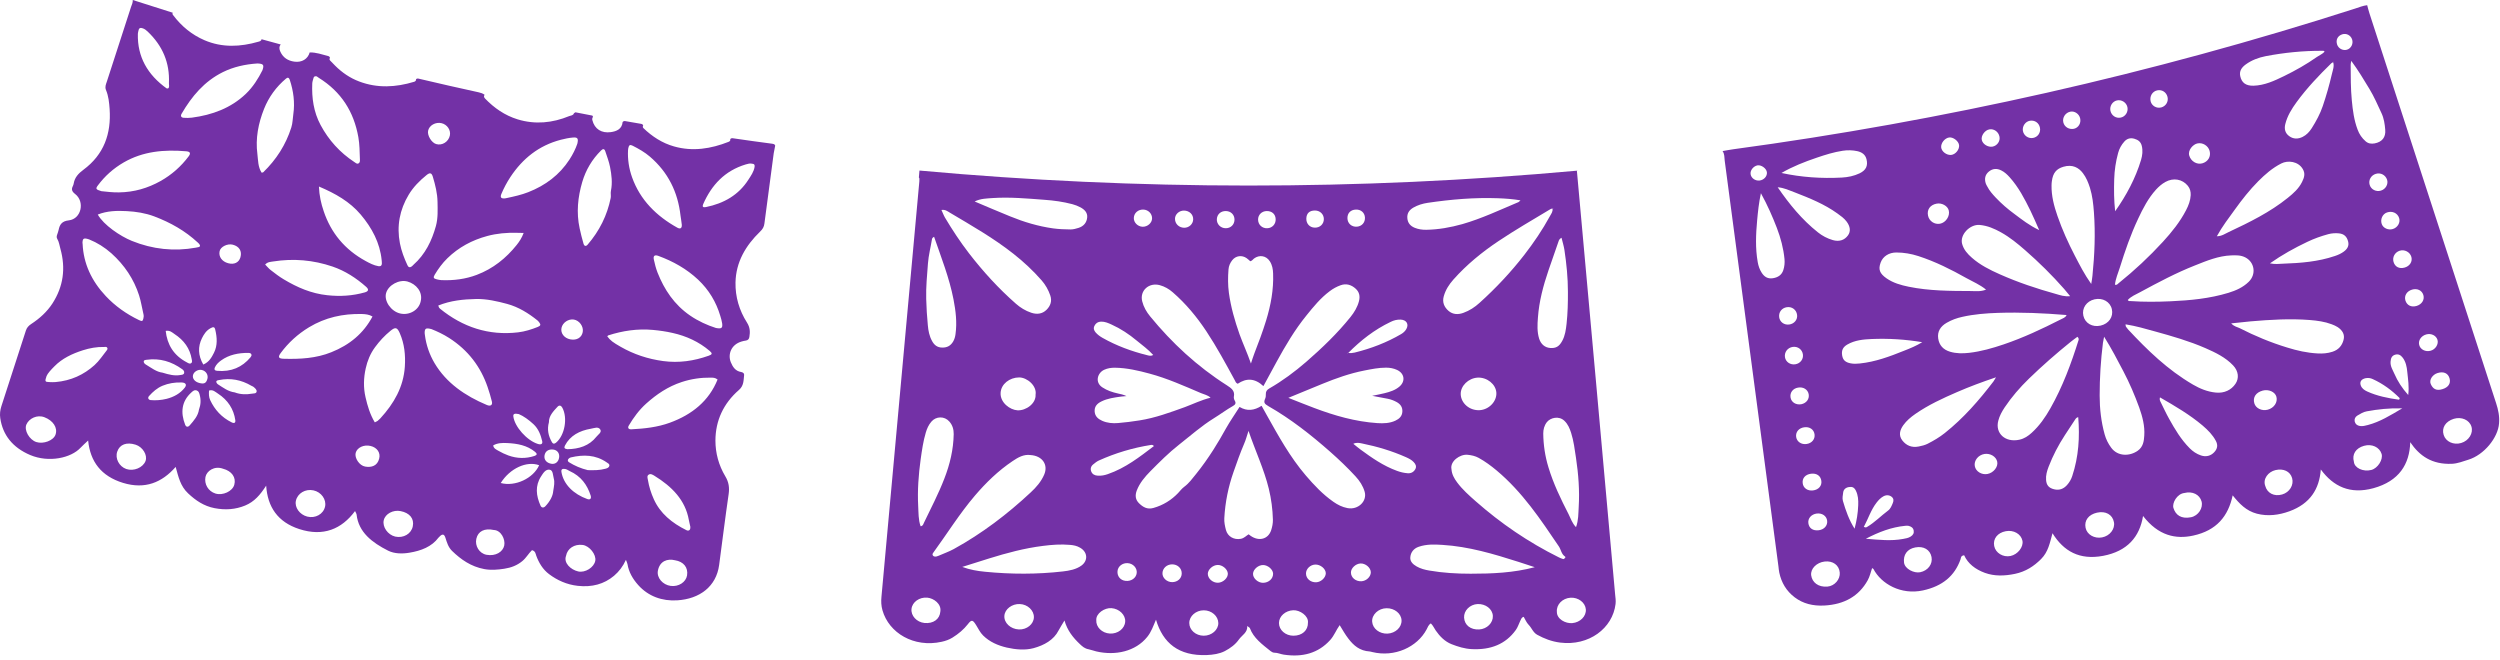 <svg width="371" height="98" viewBox="0 0 371 98" fill="none" xmlns="http://www.w3.org/2000/svg">
<path d="M255.629 22.42C256.159 22.33 256.689 22.22 257.219 22.15C288.379 17.94 319.269 10.98 349.509 1.27C350.099 1.08 350.669 0.84 351.289 0.77C351.399 1.18 351.499 1.59 351.629 1.99C357.889 21.27 364.149 40.55 370.419 59.82C370.739 60.8 370.949 61.77 370.859 62.84C370.699 64.95 368.649 67.51 366.279 68.23C365.489 68.47 364.729 68.79 363.849 68.83C360.899 68.95 359.049 67.65 357.679 65.62C357.589 68.88 356.029 71.4 352.209 72.45C348.759 73.39 346.279 72.21 344.409 69.67C344.189 72.57 342.839 74.74 339.759 75.87C338.169 76.45 336.529 76.65 334.919 76.23C333.329 75.81 332.319 74.75 331.329 73.51C330.669 76.61 328.949 78.72 325.479 79.48C322.889 80.05 320.299 79.51 318.029 76.57C317.519 79.69 315.689 81.81 312.089 82.49C308.599 83.14 306.249 81.81 304.589 79.13C304.199 80.56 303.959 81.91 302.889 82.97C301.829 84.03 300.609 84.83 299.019 85.16C297.479 85.48 295.979 85.53 294.549 85.01C293.139 84.49 292.039 83.65 291.479 82.4C290.959 82.47 291.019 82.79 290.949 82.99C290.079 85.47 288.259 86.99 285.359 87.62C282.119 88.32 279.179 86.66 278.019 84.44C277.989 84.39 277.909 84.37 277.819 84.31C277.609 84.92 277.479 85.55 277.169 86.11C275.859 88.47 273.699 89.7 270.729 89.86C269.039 89.95 267.569 89.58 266.339 88.65C265.079 87.7 264.359 86.44 264.049 84.99C263.979 84.68 263.959 84.36 263.919 84.04C261.269 63.98 258.609 43.92 255.949 23.86C255.889 23.37 255.939 22.85 255.629 22.42ZM308.419 61.91C308.199 61.93 308.079 62.07 307.969 62.23C307.459 63.01 306.949 63.78 306.439 64.56C305.459 66.06 304.649 67.62 304.019 69.25C303.769 69.89 303.579 70.56 303.639 71.24C303.699 72.02 304.059 72.42 304.829 72.61C305.609 72.8 306.229 72.55 306.739 71.99C307.099 71.59 307.359 71.14 307.519 70.65C308.479 67.76 308.649 64.84 308.409 61.9C308.429 61.88 308.449 61.86 308.469 61.84C308.479 61.83 308.489 61.81 308.499 61.79C308.469 61.83 308.449 61.87 308.419 61.91ZM346.249 9.23C346.149 9.28 346.039 9.32 345.969 9.39C344.119 11.19 342.339 13.07 340.819 15.15C340.089 16.15 339.439 17.2 339.139 18.41C338.959 19.12 339.099 19.76 339.729 20.21C340.349 20.66 341.039 20.65 341.719 20.31C342.299 20.02 342.719 19.56 343.059 19.03C343.719 17.98 344.309 16.9 344.699 15.74C345.229 14.18 345.679 12.6 346.049 11C346.179 10.42 346.439 9.84 346.239 9.22C346.269 9.2 346.299 9.19 346.309 9.17C346.319 9.16 346.319 9.13 346.319 9.11C346.299 9.15 346.279 9.19 346.249 9.23ZM315.759 44.52C315.879 44.73 316.039 44.67 316.189 44.68C318.149 44.82 320.129 44.8 322.109 44.71C325.009 44.58 327.899 44.31 330.719 43.45C331.829 43.11 332.869 42.64 333.699 41.83C334.859 40.72 334.599 38.92 333.209 38.2C332.549 37.86 331.839 37.87 331.119 37.9C329.219 37.97 327.489 38.69 325.759 39.38C322.939 40.49 320.269 41.91 317.609 43.35C316.959 43.7 316.249 43.98 315.759 44.52ZM306.679 46.75C303.279 46.47 299.899 46.32 296.499 46.43C294.719 46.49 292.949 46.63 291.209 47.02C290.389 47.2 289.609 47.48 288.889 47.9C287.969 48.43 287.479 49.2 287.629 50.23C287.779 51.23 288.359 51.89 289.399 52.2C290.319 52.47 291.269 52.47 292.219 52.36C293.979 52.16 295.679 51.67 297.339 51.11C300.259 50.12 303.049 48.81 305.779 47.42C306.089 47.24 306.519 47.16 306.679 46.75ZM313.859 42.26C314.149 42.33 314.259 42.15 314.389 42.04C316.759 40.14 318.959 38.08 320.979 35.88C322.299 34.44 323.519 32.92 324.409 31.2C324.779 30.49 325.059 29.76 325.099 28.96C325.119 28.45 325.009 27.99 324.679 27.58C323.859 26.57 322.519 26.34 321.329 27.01C320.799 27.31 320.369 27.69 319.969 28.12C318.799 29.41 318.019 30.92 317.299 32.46C316.189 34.81 315.349 37.25 314.579 39.72C314.309 40.57 313.939 41.39 313.859 42.26ZM310.339 42.14C310.419 41.63 310.489 41.28 310.519 40.93C310.839 37.79 310.969 34.65 310.739 31.52C310.649 30.29 310.519 29.06 310.149 27.87C309.899 27.09 309.599 26.34 309.099 25.69C308.499 24.9 307.579 24.34 306.199 24.75C305.169 25.06 304.659 25.66 304.499 26.87C304.469 27.08 304.449 27.29 304.449 27.5C304.419 29.08 304.819 30.58 305.329 32.05C306.029 34.08 306.919 36.04 307.909 37.95C308.629 39.33 309.329 40.72 310.339 42.14ZM307.209 43.95C306.829 43.49 306.589 43.19 306.329 42.89C304.529 40.84 302.579 38.92 300.519 37.12C299.409 36.15 298.259 35.21 296.949 34.48C295.959 33.93 294.939 33.48 293.759 33.38C292.339 33.27 290.809 34.83 291.179 36.19C291.419 37.06 291.979 37.68 292.629 38.25C293.829 39.31 295.269 40.04 296.759 40.7C299.449 41.9 302.269 42.84 305.149 43.64C305.729 43.8 306.329 44.04 307.209 43.95ZM315.429 48.13C315.459 48.35 315.449 48.43 315.489 48.48C315.589 48.63 315.699 48.77 315.819 48.9C318.669 51.96 321.679 54.88 325.429 57.07C326.459 57.67 327.579 58.14 328.839 58.26C330.069 58.38 331.119 57.89 331.749 56.95C332.299 56.14 332.209 55.08 331.389 54.22C330.259 53.03 328.789 52.32 327.279 51.66C324.869 50.61 322.329 49.88 319.789 49.18C318.389 48.79 316.989 48.38 315.429 48.13ZM308.289 49.98C307.939 50.24 307.599 50.48 307.279 50.74C305.139 52.47 303.069 54.28 301.099 56.19C299.749 57.5 298.529 58.91 297.489 60.46C297.079 61.08 296.729 61.72 296.549 62.42C296.039 64.31 297.599 65.72 299.689 65.25C300.419 65.09 300.979 64.7 301.489 64.24C302.659 63.18 303.529 61.92 304.269 60.61C306.109 57.37 307.369 53.94 308.459 50.47C308.489 50.33 308.509 50.19 308.289 49.98ZM312.249 49.97C312.159 50.44 312.109 50.65 312.079 50.86C311.749 53.47 311.589 56.08 311.589 58.7C311.589 60.65 311.809 62.58 312.329 64.46C312.529 65.18 312.859 65.85 313.309 66.45C314.269 67.75 316.029 67.74 317.239 66.89C318.059 66.31 318.159 65.45 318.209 64.65C318.309 63.21 317.939 61.83 317.469 60.5C316.799 58.65 316.019 56.83 315.099 55.08C314.229 53.43 313.379 51.77 312.249 49.97ZM331.109 47.99C331.559 48.48 332.009 48.52 332.369 48.7C334.619 49.85 336.969 50.83 339.439 51.58C340.889 52.03 342.369 52.37 343.939 52.45C344.679 52.49 345.409 52.44 346.139 52.2C347.069 51.9 347.559 51.27 347.779 50.46C348.009 49.63 347.599 49.01 346.919 48.55C346.649 48.37 346.329 48.24 346.019 48.12C344.989 47.73 343.889 47.58 342.769 47.49C339.849 47.26 336.929 47.44 333.999 47.69C333.099 47.77 332.189 47.88 331.109 47.99ZM328.979 35.06C329.709 35.06 330.209 34.68 330.749 34.43C333.819 32.99 336.869 31.49 339.499 29.37C340.349 28.69 341.159 27.96 341.629 26.99C341.929 26.38 342.149 25.78 341.729 25.08C341.059 23.94 339.529 23.75 338.539 24.26C337.219 24.93 336.139 25.88 335.119 26.9C333.839 28.19 332.729 29.6 331.679 31.06C330.759 32.33 329.789 33.59 328.979 35.06ZM296.209 55.99C294.129 56.69 292.259 57.39 290.439 58.18C288.289 59.11 286.169 60.09 284.249 61.42C283.559 61.9 282.919 62.44 282.449 63.1C281.929 63.83 281.719 64.62 282.319 65.38C282.899 66.11 283.689 66.47 284.739 66.26C285.199 66.17 285.649 66.06 286.069 65.85C286.969 65.39 287.819 64.89 288.599 64.27C291.419 62.03 293.709 59.38 295.829 56.61C295.929 56.46 296.019 56.29 296.209 55.99ZM294.729 42.98C293.829 42.24 292.799 41.82 291.849 41.29C289.559 40 287.209 38.82 284.679 38C283.619 37.66 282.539 37.47 281.419 37.47C280.319 37.47 279.429 38.04 279.089 38.96C278.709 39.99 278.939 40.59 279.969 41.31C280.949 41.99 282.079 42.31 283.249 42.55C286.279 43.17 289.389 43.18 292.499 43.19C293.189 43.2 293.929 43.3 294.729 42.98ZM344.969 7.67C344.849 7.48 344.689 7.54 344.559 7.54C341.759 7.53 338.989 7.81 336.249 8.33C335.179 8.54 334.149 8.92 333.259 9.57C332.679 10 332.289 10.52 332.449 11.29C332.659 12.28 333.279 12.74 334.399 12.72C336.049 12.68 337.519 11.99 338.959 11.29C340.659 10.46 342.299 9.53 343.849 8.44C344.229 8.18 344.669 8.01 344.969 7.67ZM348.929 9.03C348.879 9.34 348.829 9.48 348.839 9.62C348.849 11.38 348.839 13.15 349.009 14.9C349.149 16.38 349.339 17.84 349.869 19.24C350.119 19.92 350.509 20.49 351.059 20.97C351.449 21.31 351.899 21.37 352.399 21.28C353.489 21.07 354.069 20.39 353.969 19.25C353.899 18.41 353.779 17.56 353.409 16.78C352.839 15.57 352.319 14.34 351.619 13.19C350.809 11.85 349.999 10.49 348.929 9.03ZM264.369 25.67C267.329 26.31 270.319 26.51 273.329 26.35C274.239 26.3 275.129 26.12 275.969 25.72C276.919 25.26 277.229 24.6 276.989 23.63C276.809 22.91 276.279 22.58 275.619 22.43C274.919 22.28 274.189 22.26 273.469 22.37C272.149 22.57 270.869 22.97 269.609 23.4C267.809 24.01 266.039 24.7 264.369 25.67ZM261.319 28.67C261.009 30.12 260.879 31.41 260.759 32.71C260.569 34.78 260.479 36.85 260.849 38.91C260.949 39.48 261.129 40 261.439 40.48C261.809 41.05 262.299 41.41 263.089 41.29C263.859 41.17 264.399 40.81 264.639 40.1C264.819 39.56 264.869 39 264.819 38.43C264.659 36.84 264.259 35.32 263.689 33.83C263.029 32.12 262.299 30.45 261.319 28.67ZM263.809 27.79C265.519 30.28 267.399 32.59 269.779 34.48C270.429 35 271.169 35.39 271.989 35.63C272.929 35.9 273.719 35.65 274.239 34.93C274.669 34.34 274.589 33.61 274.029 32.87C273.659 32.38 273.159 32.03 272.659 31.67C270.739 30.29 268.559 29.41 266.369 28.56C265.539 28.25 264.739 27.86 263.809 27.79ZM302.619 34.15C302.119 33.04 301.749 32.13 301.309 31.25C300.449 29.5 299.559 27.78 298.229 26.3C297.869 25.9 297.479 25.53 296.989 25.29C296.349 24.97 295.729 24.99 295.149 25.46C294.569 25.94 294.479 26.54 294.679 27.2C294.729 27.37 294.829 27.52 294.909 27.67C295.229 28.31 295.709 28.84 296.199 29.36C297.039 30.24 297.959 31.04 298.949 31.76C300.049 32.58 301.119 33.44 302.619 34.15ZM320.539 58.97C320.439 59.31 320.559 59.49 320.649 59.68C321.059 60.5 321.439 61.34 321.889 62.14C322.749 63.69 323.659 65.22 324.949 66.52C325.419 66.99 325.969 67.37 326.629 67.59C327.369 67.84 328.069 67.66 328.579 67.12C329.079 66.6 329.159 66.05 328.839 65.44C328.369 64.54 327.659 63.83 326.879 63.16C324.979 61.55 322.799 60.27 320.539 58.97ZM285.259 50.78C282.749 50.36 280.269 50.21 277.769 50.31C276.529 50.36 275.259 50.48 274.139 51.13C273.469 51.52 273.249 52.02 273.379 52.77C273.499 53.44 273.859 53.77 274.639 53.92C275.089 54.01 275.539 53.99 275.999 53.94C278.309 53.7 280.449 52.9 282.559 52.05C283.489 51.69 284.399 51.31 285.259 50.78ZM336.859 39.08C337.599 39.24 338.219 39.16 338.819 39.13C341.409 39.04 343.999 38.84 346.499 37.99C346.979 37.83 347.429 37.63 347.829 37.33C348.359 36.94 348.629 36.46 348.459 35.83C348.269 35.1 347.859 34.71 347.099 34.63C346.569 34.58 346.049 34.61 345.519 34.75C344.449 35.04 343.409 35.41 342.409 35.89C340.519 36.79 338.699 37.79 336.859 39.08ZM313.889 31.35C315.569 28.97 316.909 26.46 317.729 23.74C317.929 23.07 318.019 22.36 317.839 21.64C317.689 21.04 317.299 20.75 316.739 20.59C316.159 20.42 315.649 20.56 315.249 21.01C314.809 21.5 314.499 22.07 314.329 22.7C313.979 23.98 313.789 25.27 313.749 26.58C313.699 28.18 313.709 29.76 313.889 31.35ZM311.729 48.32C312.949 48.04 313.659 47.01 313.399 45.88C313.149 44.78 312.039 44.15 310.829 44.42C309.639 44.69 308.919 45.74 309.169 46.85C309.419 47.97 310.509 48.6 311.729 48.32ZM309.499 78.32C309.699 79.33 310.799 79.97 311.949 79.75C313.099 79.53 313.899 78.5 313.709 77.49C313.499 76.36 312.479 75.79 311.189 76.08C309.949 76.36 309.279 77.23 309.499 78.32ZM364.149 62.15C362.919 62.53 362.309 63.49 362.639 64.54C362.949 65.54 364.099 66.08 365.239 65.74C366.369 65.41 367.069 64.28 366.759 63.3C366.449 62.31 365.289 61.81 364.149 62.15ZM270.779 83.33C269.589 83.47 268.649 84.4 268.779 85.38C268.919 86.41 269.819 87.17 271.199 87.05C272.269 86.96 273.109 85.96 273.019 84.97C272.929 83.87 271.999 83.19 270.779 83.33ZM324.159 73.16C323.069 73.28 322.309 74.66 322.539 75.39C322.859 76.42 323.679 77.05 325.139 76.76C326.239 76.54 326.979 75.38 326.709 74.4C326.419 73.38 325.349 72.86 324.159 73.16ZM297.659 78.83C296.429 79.06 295.729 79.96 295.939 81.03C296.139 82.06 297.259 82.74 298.359 82.51C299.439 82.29 300.319 81.15 300.129 80.24C299.919 79.24 298.829 78.61 297.659 78.83ZM336.159 72.1C336.449 73.19 337.489 73.72 338.669 73.38C339.779 73.06 340.439 71.97 340.149 70.95C339.859 69.94 338.859 69.49 337.689 69.76C336.609 70.01 335.779 71.06 336.159 72.1ZM349.319 68.53C349.389 69.44 350.689 70.06 351.909 69.74C352.869 69.49 353.679 68.19 353.429 67.36C353.119 66.35 351.979 65.83 350.819 66.16C349.599 66.5 349.009 67.42 349.319 68.53ZM286.639 82.66C286.429 81.57 285.459 81 284.219 81.24C283.009 81.47 282.419 82.35 282.559 83.49C282.679 84.44 284.059 85.1 284.949 84.92C286.099 84.69 286.839 83.72 286.639 82.66ZM356.489 60.6C354.529 60.55 352.879 60.74 351.229 61.04C350.709 61.13 350.259 61.42 349.819 61.68C349.509 61.87 349.359 62.2 349.439 62.55C349.529 62.92 349.779 63.15 350.219 63.22C350.629 63.28 351.009 63.17 351.399 63.07C353.179 62.6 354.699 61.66 356.489 60.6ZM275.219 78.46C275.529 77.29 275.719 76.14 275.759 74.97C275.789 74.22 275.749 73.48 275.399 72.79C275.159 72.32 274.859 72.2 274.379 72.28C273.879 72.36 273.589 72.65 273.529 73.07C273.479 73.49 273.369 73.92 273.489 74.34C273.909 75.77 274.399 77.17 275.219 78.46ZM276.889 79.95C278.849 80.11 280.609 80.31 282.409 79.98C282.799 79.91 283.189 79.85 283.539 79.63C283.919 79.39 284.059 79.11 283.989 78.72C283.909 78.31 283.609 78.13 283.209 78.03C283.059 78 282.889 78.02 282.739 78.03C280.689 78.23 278.839 78.94 276.889 79.95ZM357.379 58.62C357.539 57.39 357.349 56.29 357.239 55.18C357.169 54.43 357.029 53.72 356.579 53.1C356.249 52.66 355.889 52.5 355.429 52.64C354.979 52.78 354.799 53.11 354.759 53.67C354.709 54.35 355.069 54.88 355.319 55.45C355.809 56.59 356.489 57.62 357.379 58.62ZM356.029 59.32C356.069 59.2 356.139 59.1 356.109 59.08C354.959 57.93 353.649 56.95 352.099 56.25C351.799 56.11 351.449 56.05 351.079 56.12C350.409 56.25 350.129 56.67 350.349 57.23C350.509 57.65 350.869 57.9 351.279 58.09C352.759 58.77 354.379 59.09 356.029 59.32ZM276.589 78.19C276.869 78.31 276.959 78.27 277.069 78.2C278.229 77.51 279.129 76.56 280.189 75.77C280.559 75.5 280.719 75.06 280.889 74.66C281.039 74.31 281.049 73.97 280.689 73.7C280.369 73.46 279.919 73.42 279.489 73.66C279.079 73.89 278.769 74.22 278.489 74.58C277.629 75.69 277.249 76.98 276.589 78.19ZM286.119 32C286.279 32.81 287.079 33.35 287.899 33.2C288.759 33.04 289.399 32.07 289.199 31.24C289.039 30.56 288.169 30.07 287.399 30.22C286.439 30.4 285.929 31.1 286.119 32ZM294.489 67.37C293.569 67.52 292.909 68.35 293.059 69.17C293.199 69.96 294.069 70.5 294.939 70.34C295.839 70.17 296.549 69.28 296.389 68.52C296.229 67.76 295.359 67.23 294.489 67.37ZM336.529 60.8C337.469 60.55 338.039 59.7 337.819 58.88C337.629 58.16 336.669 57.73 335.799 57.96C334.779 58.23 334.289 58.96 334.539 59.84C334.749 60.59 335.649 61.03 336.529 60.8ZM327.909 22.4C327.699 21.62 326.859 21.1 326.069 21.29C325.459 21.43 324.639 22.27 324.889 23.1C325.129 23.92 325.989 24.47 326.819 24.24C327.669 24 328.129 23.24 327.909 22.4ZM296.719 20.26C296.569 19.55 295.909 19.08 295.229 19.2C294.549 19.31 293.949 20.15 294.099 20.78C294.239 21.4 295.019 21.88 295.689 21.76C296.389 21.63 296.869 20.93 296.719 20.26ZM362.459 57.75C363.329 57.49 363.719 56.9 363.519 56.17C363.309 55.38 362.629 55.08 361.729 55.36C360.989 55.59 360.459 56.37 360.719 56.98C361.019 57.67 361.509 58.05 362.459 57.75ZM266.689 46.74C266.599 45.97 265.919 45.46 265.149 45.59C264.409 45.71 263.939 46.33 264.029 47.06C264.119 47.78 264.759 48.25 265.499 48.16C266.259 48.07 266.779 47.44 266.689 46.74ZM267.549 52.58C267.439 51.86 266.799 51.38 266.059 51.48C265.289 51.58 264.769 52.26 264.889 53.02C265.009 53.72 265.689 54.18 266.429 54.06C267.169 53.94 267.659 53.29 267.549 52.58ZM354.239 26.66C353.999 25.96 353.279 25.58 352.569 25.8C351.849 26.02 351.449 26.74 351.659 27.43C351.859 28.12 352.609 28.5 353.319 28.29C354.039 28.08 354.459 27.32 354.239 26.66ZM319.159 15.05C319.329 15.72 320.049 16.13 320.739 15.94C321.429 15.75 321.829 15.06 321.659 14.38C321.479 13.67 320.829 13.26 320.129 13.41C319.409 13.56 318.969 14.3 319.159 15.05ZM315.709 15.9C315.559 15.21 314.849 14.75 314.159 14.9C313.479 15.05 313.039 15.76 313.189 16.45C313.349 17.16 314.019 17.6 314.719 17.45C315.409 17.31 315.859 16.6 315.709 15.9ZM357.849 38.13C357.649 37.4 356.829 36.97 356.109 37.21C355.399 37.44 354.999 38.16 355.199 38.86C355.409 39.6 356.049 39.93 356.839 39.71C357.609 39.5 358.039 38.82 357.849 38.13ZM302.729 18.96C302.589 18.23 301.959 17.8 301.239 17.92C300.559 18.03 300.079 18.74 300.199 19.43C300.329 20.13 301.009 20.6 301.709 20.47C302.419 20.34 302.869 19.67 302.729 18.96ZM356.029 32.35C355.789 31.61 355.009 31.26 354.229 31.53C353.559 31.76 353.209 32.55 353.449 33.24C353.659 33.85 354.409 34.19 355.089 33.99C355.819 33.77 356.249 33.01 356.029 32.35ZM290.729 21.54C290.659 20.94 289.859 20.32 289.259 20.4C288.609 20.49 288.019 21.22 288.069 21.86C288.119 22.48 288.879 23.06 289.559 22.99C290.209 22.92 290.799 22.18 290.729 21.54ZM308.689 17.54C308.529 16.89 307.869 16.45 307.249 16.57C306.509 16.71 306.019 17.45 306.199 18.17C306.369 18.85 307.059 19.26 307.779 19.11C308.459 18.95 308.869 18.25 308.689 17.54ZM270.289 71.37C270.189 70.61 269.599 70.2 268.759 70.3C267.919 70.41 267.429 70.96 267.519 71.7C267.599 72.43 268.249 72.88 269.049 72.78C269.879 72.68 270.389 72.09 270.289 71.37ZM269.599 76.21C268.799 76.32 268.269 76.92 268.359 77.63C268.459 78.4 269.039 78.79 269.899 78.69C270.709 78.59 271.239 77.99 271.149 77.27C271.059 76.56 270.399 76.11 269.599 76.21ZM359.629 43.79C359.429 43.09 358.709 42.75 357.949 42.98C357.169 43.21 356.759 43.88 356.959 44.58C357.179 45.31 357.829 45.64 358.629 45.4C359.409 45.16 359.829 44.48 359.629 43.79ZM268.089 65.89C268.879 65.78 269.379 65.17 269.279 64.45C269.179 63.73 268.539 63.29 267.739 63.41C266.949 63.52 266.449 64.11 266.549 64.84C266.649 65.54 267.309 66 268.089 65.89ZM268.409 58.5C268.279 57.8 267.609 57.38 266.829 57.52C266.059 57.65 265.589 58.27 265.719 59C265.839 59.7 266.519 60.12 267.299 59.99C268.069 59.84 268.539 59.21 268.409 58.5ZM359.009 51.19C359.179 51.87 359.929 52.25 360.699 52.05C361.429 51.86 361.919 51.07 361.719 50.42C361.519 49.79 360.799 49.44 360.089 49.62C359.309 49.82 358.839 50.51 359.009 51.19ZM346.829 6.61C347.019 7.2 347.679 7.55 348.279 7.38C348.909 7.2 349.269 6.48 349.049 5.84C348.839 5.23 348.199 4.9 347.599 5.09C346.909 5.31 346.599 5.91 346.829 6.61ZM261.119 26.79C261.779 26.71 262.269 26.15 262.209 25.57C262.149 25 261.379 24.44 260.809 24.54C260.209 24.65 259.699 25.29 259.789 25.85C259.879 26.44 260.479 26.86 261.119 26.79Z" fill="#7331A6"/>
<path d="M234.009 25.33C201.559 28.28 168.899 28.27 136.449 25.31C136.419 25.65 136.389 26 136.359 26.34C136.459 26.43 136.449 26.59 136.429 26.93C134.559 47.47 132.689 68.01 130.809 88.56C130.739 89.23 130.769 89.91 130.959 90.57C131.909 93.92 135.609 96.16 139.749 95.24C140.329 95.11 140.849 94.93 141.349 94.62C142.249 94.06 143.009 93.42 143.629 92.63C144.179 91.91 144.359 91.96 144.869 92.79C145.199 93.3 145.429 93.85 145.899 94.31C146.859 95.26 148.079 95.79 149.409 96.1C150.719 96.4 152.129 96.52 153.369 96.19C154.939 95.76 156.379 94.98 157.099 93.55C157.329 93.1 157.629 92.67 157.969 92.08C158.389 93.56 159.229 94.62 160.269 95.6C160.629 95.94 160.979 96.25 161.539 96.35C161.929 96.43 162.309 96.58 162.689 96.67C165.519 97.33 168.509 96.68 170.249 94.52C170.859 93.77 171.139 92.91 171.549 91.96C172.569 95.42 174.909 97.37 179.089 97.21C180.029 97.17 180.979 97.03 181.769 96.62C182.589 96.19 183.349 95.63 183.859 94.89C184.309 94.26 185.169 93.86 185.089 92.9C185.309 93.07 185.439 93.13 185.479 93.21C186.019 94.69 187.329 95.64 188.579 96.64C188.719 96.75 188.929 96.86 189.109 96.86C189.609 96.86 190.039 97.08 190.519 97.15C193.269 97.56 195.609 96.96 197.399 94.98C197.999 94.32 198.269 93.52 198.809 92.77C199.249 93.49 199.619 94.15 200.089 94.76C200.869 95.79 201.779 96.59 203.279 96.68C203.399 96.69 203.519 96.74 203.629 96.76C206.949 97.58 210.319 96.03 211.709 93.4C211.879 93.08 211.979 92.73 212.339 92.51C212.659 92.82 212.819 93.21 213.059 93.56C213.649 94.42 214.419 95.21 215.419 95.6C216.339 95.96 217.339 96.28 218.419 96.33C221.209 96.47 223.429 95.6 224.939 93.5C225.239 93.09 225.379 92.6 225.599 92.15C225.729 91.91 225.779 91.61 226.119 91.54C226.359 91.95 226.529 92.39 226.849 92.72C227.309 93.19 227.509 93.86 228.119 94.2C229.159 94.77 230.259 95.2 231.519 95.36C235.799 95.9 239.319 93.23 239.749 89.63C239.809 89.14 239.729 88.64 239.679 88.15C237.969 68.96 235.789 44.99 234.009 25.33ZM230.389 30.96C230.389 30.95 230.389 30.95 230.389 30.94C230.409 30.94 230.419 30.94 230.439 30.94C230.459 30.91 230.489 30.88 230.509 30.86C230.499 30.88 230.499 30.92 230.489 30.93C230.479 30.94 230.459 30.94 230.439 30.94C230.429 30.95 230.419 30.96 230.419 30.97C230.409 30.96 230.399 30.96 230.389 30.96C230.479 31.41 230.179 31.75 229.989 32.11C228.899 34.11 227.609 36.01 226.209 37.82C224.229 40.37 222.009 42.74 219.569 44.94C218.869 45.58 218.079 46.1 217.159 46.43C216.359 46.72 215.589 46.67 214.969 46.14C214.309 45.57 213.999 44.84 214.259 43.95C214.529 43 215.049 42.2 215.699 41.47C217.649 39.28 219.909 37.43 222.359 35.79C224.819 34.14 227.389 32.66 229.909 31.14C230.069 31.04 230.209 30.95 230.389 30.96ZM217.799 67.49C218.379 67.55 218.929 67.67 219.439 67.95C220.399 68.48 221.249 69.11 222.079 69.8C225.939 73.03 228.609 77.06 231.329 81.08C231.669 81.58 231.689 82.22 232.269 82.61C232.379 82.68 232.259 82.79 232.179 82.87C232.129 82.92 232.029 82.99 231.989 82.97C231.769 82.9 231.549 82.82 231.349 82.72C226.789 80.46 222.699 77.65 219.019 74.41C218.019 73.53 217.019 72.64 216.239 71.59C215.799 71 215.449 70.38 215.399 69.63C215.149 68.47 216.649 67.37 217.799 67.49ZM216.769 58.49C216.739 57.27 217.909 56.12 219.269 56.04C220.669 55.96 221.989 57.02 222.059 58.28C222.139 59.57 220.959 60.8 219.569 60.87C218.089 60.95 216.809 59.85 216.769 58.49ZM209.739 30.81C210.399 30.43 211.129 30.21 211.869 30.1C215.329 29.59 218.799 29.29 222.309 29.42C223.409 29.46 224.499 29.54 225.639 29.73C225.509 29.85 225.449 29.94 225.349 29.99C222.609 31.14 219.899 32.43 217.009 33.26C215.259 33.75 213.479 34.07 211.659 34.1C211.069 34.11 210.509 34.03 209.959 33.81C209.309 33.55 208.909 33.1 208.849 32.38C208.789 31.65 209.129 31.17 209.739 30.81ZM207.869 47.43C208.729 47.47 209.109 48.12 208.699 48.83C208.519 49.15 208.249 49.39 207.929 49.58C205.789 50.83 203.479 51.72 201.039 52.32C200.729 52.39 200.409 52.43 200.079 52.37C200.079 52.37 200.069 52.38 200.059 52.39C200.019 52.42 199.989 52.45 199.949 52.48C199.979 52.44 199.999 52.41 200.029 52.37C200.039 52.37 200.059 52.38 200.079 52.38C201.919 50.52 203.959 48.92 206.369 47.77C206.839 47.53 207.339 47.41 207.869 47.43ZM205.959 59.18C206.409 59.27 206.829 59.43 207.219 59.64C207.829 59.96 208.159 60.43 208.109 61.12C208.059 61.77 207.659 62.15 207.089 62.42C206.239 62.82 205.319 62.85 204.399 62.79C201.129 62.57 198.049 61.68 195.049 60.55C193.779 60.07 192.529 59.57 191.189 59.04C192.939 58.33 194.599 57.64 196.249 56.96C198.259 56.14 200.309 55.41 202.449 54.99C203.519 54.78 204.579 54.56 205.689 54.56C206.269 54.56 206.809 54.66 207.329 54.9C208.419 55.41 208.599 56.56 207.699 57.35C207.069 57.9 206.279 58.15 205.469 58.35C204.889 58.49 204.309 58.6 203.629 58.74C204.479 58.9 205.219 59.04 205.959 59.18ZM201.209 31.1C201.959 31.07 202.519 31.56 202.559 32.28C202.599 33.02 202.099 33.58 201.369 33.64C200.579 33.7 199.969 33.15 199.959 32.38C199.949 31.63 200.429 31.13 201.209 31.1ZM195.159 31.24C195.889 31.25 196.449 31.78 196.459 32.5C196.469 33.26 195.859 33.83 195.069 33.78C194.349 33.75 193.839 33.18 193.859 32.44C193.879 31.65 194.329 31.23 195.159 31.24ZM187.969 31.32C188.759 31.31 189.279 31.77 189.309 32.52C189.339 33.25 188.819 33.82 188.099 33.87C187.319 33.92 186.709 33.36 186.699 32.6C186.689 31.88 187.239 31.34 187.969 31.32ZM184.999 38.31C185.199 38.45 185.369 38.62 185.539 38.77C185.809 38.71 185.919 38.5 186.089 38.37C186.889 37.77 187.899 37.93 188.439 38.77C188.799 39.32 188.909 39.94 188.929 40.59C189.019 42.97 188.589 45.29 187.889 47.57C187.379 49.23 186.769 50.85 186.139 52.47C185.949 52.95 185.809 53.45 185.639 53.95C185.119 52.43 184.469 51.04 183.949 49.61C183.239 47.6 182.659 45.57 182.369 43.47C182.209 42.31 182.219 41.14 182.309 39.98C182.349 39.47 182.549 39.02 182.859 38.62C183.389 37.94 184.299 37.82 184.999 38.31ZM181.939 31.32C182.679 31.34 183.209 31.88 183.199 32.61C183.189 33.34 182.639 33.87 181.899 33.87C181.139 33.87 180.539 33.26 180.579 32.51C180.629 31.78 181.179 31.3 181.939 31.32ZM175.709 31.25C176.499 31.26 177.089 31.82 177.069 32.56C177.049 33.25 176.459 33.8 175.739 33.8C174.959 33.79 174.369 33.22 174.369 32.47C174.369 31.8 174.989 31.24 175.709 31.25ZM169.679 31.1C170.399 31.13 170.959 31.69 170.969 32.38C170.979 33.08 170.289 33.68 169.539 33.65C168.829 33.61 168.239 33.02 168.259 32.35C168.279 31.61 168.899 31.07 169.679 31.1ZM147.319 29.39C149.889 29.22 152.439 29.46 154.989 29.65C156.389 29.75 157.779 29.94 159.139 30.3C159.549 30.41 159.969 30.57 160.339 30.77C160.939 31.09 161.409 31.56 161.339 32.27C161.269 33.03 160.819 33.58 160.049 33.82C159.679 33.94 159.269 34.05 158.879 34.05C158.009 34.04 157.129 34.01 156.269 33.89C154.069 33.58 151.959 32.95 149.909 32.11C148.149 31.39 146.389 30.65 144.639 29.9C145.539 29.45 146.439 29.46 147.319 29.39ZM140.959 31.56C144.189 33.48 147.459 35.34 150.419 37.68C151.929 38.87 153.329 40.18 154.589 41.62C155.159 42.28 155.579 43.02 155.859 43.84C156.149 44.68 155.889 45.4 155.299 45.98C154.689 46.58 153.899 46.7 153.039 46.41C152.169 46.12 151.419 45.65 150.769 45.08C148.159 42.79 145.859 40.26 143.769 37.55C142.479 35.87 141.319 34.11 140.239 32.3C140.029 31.94 139.899 31.56 139.709 31.16C140.259 31.06 140.629 31.36 140.959 31.56ZM150.989 60.89C149.899 60.83 148.409 59.76 148.489 58.3C148.559 56.99 149.819 56.02 151.239 56.01C152.429 56.01 153.899 57.26 153.679 58.57C153.759 59.88 152.259 60.96 150.989 60.89ZM137.449 44.36C137.399 42.59 137.579 40.84 137.709 39.08C137.799 37.88 138.109 36.71 138.299 35.53C138.319 35.39 138.379 35.26 138.619 35.14C139.689 38.23 140.879 41.24 141.499 44.42C141.829 46.13 142.039 47.84 141.799 49.58C141.749 49.97 141.649 50.34 141.449 50.68C141.089 51.29 140.579 51.6 139.809 51.58C139.069 51.57 138.629 51.18 138.319 50.61C137.909 49.87 137.759 49.07 137.689 48.26C137.559 46.97 137.489 45.67 137.449 44.36ZM136.629 68.14C136.819 66.82 136.999 65.49 137.389 64.19C137.559 63.61 137.799 63.06 138.209 62.58C138.909 61.75 140.159 61.73 140.879 62.55C141.359 63.09 141.539 63.73 141.529 64.43C141.489 66.71 140.969 68.9 140.139 71.03C139.269 73.29 138.139 75.44 137.089 77.63C137.009 77.8 136.969 78.05 136.619 78.1C136.269 77.12 136.319 76.1 136.259 75.1C136.139 72.78 136.309 70.45 136.629 68.14ZM139.549 90.75C139.459 91.89 138.499 92.58 137.189 92.45C136.029 92.33 135.149 91.36 135.269 90.35C135.389 89.33 136.449 88.59 137.609 88.69C138.569 88.78 139.729 89.62 139.549 90.75ZM141.539 81.48C140.809 81.88 140.009 82.15 139.249 82.49C139.069 82.57 138.889 82.62 138.689 82.59C138.419 82.54 138.299 82.29 138.469 82.06C140.539 79.22 142.379 76.25 144.669 73.56C146.309 71.64 148.119 69.87 150.279 68.42C151.089 67.87 151.939 67.39 152.929 67.53C154.689 67.64 155.589 68.97 154.959 70.43C154.519 71.46 153.779 72.32 152.929 73.1C149.509 76.29 145.769 79.15 141.539 81.48ZM151.209 93.41C149.959 93.36 148.969 92.42 149.049 91.38C149.119 90.39 150.179 89.59 151.339 89.64C152.499 89.68 153.459 90.59 153.429 91.61C153.399 92.63 152.379 93.46 151.209 93.41ZM160.499 83.92C159.709 84.5 158.709 84.69 157.739 84.8C153.909 85.24 150.049 85.23 146.199 84.85C145.049 84.74 143.919 84.55 142.799 84.13C144.139 83.71 145.469 83.29 146.799 82.87C149.409 82.06 152.039 81.35 154.779 81.01C156.109 80.84 157.439 80.74 158.789 80.86C159.309 80.9 159.799 81 160.249 81.26C161.389 81.88 161.519 83.16 160.499 83.92ZM162.419 48.35C162.609 47.96 162.929 47.75 163.379 47.73C163.959 47.71 164.469 47.94 164.969 48.17C166.319 48.78 167.539 49.59 168.669 50.53C169.509 51.22 170.399 51.86 171.139 52.68C170.819 52.87 170.519 52.78 170.239 52.71C167.909 52.13 165.689 51.31 163.619 50.14C163.229 49.92 162.879 49.66 162.589 49.33C162.339 49.03 162.229 48.72 162.419 48.35ZM165.889 58.39C165.069 58.21 164.299 57.95 163.599 57.49C162.429 56.73 162.879 55.33 163.849 54.88C164.359 54.64 164.919 54.56 165.489 54.57C167.239 54.6 168.919 54.99 170.579 55.44C173.229 56.15 175.719 57.27 178.229 58.34C178.699 58.54 179.239 58.63 179.649 59.02C178.289 59.35 177.079 59.95 175.819 60.42C173.629 61.21 171.439 62.02 169.089 62.39C168.039 62.56 166.979 62.69 165.929 62.78C165.129 62.85 164.319 62.78 163.569 62.45C162.959 62.18 162.509 61.79 162.449 61.1C162.389 60.36 162.779 59.9 163.439 59.58C164.359 59.12 165.369 58.99 166.389 58.85C166.609 58.82 166.839 58.81 167.169 58.78C166.689 58.55 166.289 58.48 165.889 58.39ZM161.939 69.97C161.779 69.57 161.889 69.19 162.239 68.91C162.499 68.7 162.759 68.48 163.069 68.34C165.529 67.23 168.099 66.46 170.799 66.03C170.949 66.01 171.099 66.01 171.239 66.2C169.129 67.8 167.039 69.45 164.399 70.36C163.919 70.53 163.449 70.62 162.929 70.59C162.439 70.57 162.099 70.37 161.939 69.97ZM164.699 94.02C163.529 93.95 162.619 93.05 162.689 92.02C162.629 91.03 163.919 90.17 164.939 90.25C166.089 90.33 167.049 91.25 166.979 92.26C166.909 93.29 165.879 94.09 164.699 94.02ZM167.029 86.2C166.269 86.12 165.769 85.51 165.839 84.75C165.899 84.05 166.569 83.52 167.349 83.57C168.149 83.62 168.769 84.29 168.689 85.03C168.609 85.78 167.869 86.3 167.029 86.2ZM173.969 86.39C173.159 86.4 172.469 85.75 172.509 85.03C172.549 84.31 173.159 83.76 173.929 83.75C174.749 83.74 175.389 84.34 175.369 85.11C175.359 85.83 174.759 86.38 173.969 86.39ZM178.639 94.34C177.449 94.34 176.489 93.49 176.489 92.45C176.489 91.43 177.469 90.57 178.639 90.57C179.809 90.57 180.779 91.42 180.799 92.46C180.809 93.47 179.819 94.34 178.639 94.34ZM180.749 86.48C179.959 86.5 179.229 85.85 179.239 85.14C179.249 84.52 179.969 83.86 180.689 83.84C181.379 83.81 182.149 84.44 182.209 85.08C182.269 85.74 181.519 86.46 180.749 86.48ZM187.439 86.49C186.669 86.5 185.909 85.79 185.949 85.12C185.989 84.48 186.739 83.84 187.449 83.85C188.159 83.86 188.909 84.51 188.929 85.13C188.939 85.88 188.279 86.48 187.439 86.49ZM188.639 78.69C188.199 80.02 186.829 80.38 185.599 79.52C185.509 79.46 185.419 79.39 185.299 79.29C184.919 79.52 184.629 79.87 184.139 79.96C183.129 80.15 182.189 79.63 181.929 78.65C181.779 78.07 181.649 77.48 181.689 76.87C181.819 74.53 182.279 72.25 183.059 70.03C183.549 68.62 184.049 67.21 184.639 65.83C184.879 65.28 185.029 64.7 185.279 63.94C186.309 66.96 187.589 69.65 188.289 72.52C188.659 74.04 188.859 75.57 188.899 77.13C188.909 77.67 188.799 78.19 188.639 78.69ZM194.099 92.39C194.129 93.54 193.249 94.34 191.939 94.34C190.759 94.34 189.799 93.49 189.799 92.46C189.799 91.44 190.759 90.61 191.919 90.56C192.899 90.51 194.209 91.4 194.099 92.39ZM195.329 86.41C194.489 86.45 193.819 85.87 193.809 85.12C193.799 84.43 194.439 83.81 195.179 83.78C195.949 83.75 196.749 84.41 196.749 85.08C196.739 85.72 196.039 86.38 195.329 86.41ZM197.879 74.47C196.289 73.36 195.009 71.99 193.789 70.57C191.419 67.8 189.709 64.67 187.969 61.57C187.729 61.14 187.489 60.7 187.219 60.22C186.129 60.92 185.069 61.06 183.949 60.39C183.259 61.48 182.549 62.49 181.939 63.57C181.339 64.65 180.719 65.73 180.049 66.77C179.259 68 178.419 69.2 177.489 70.35C176.949 71.01 176.459 71.71 175.739 72.24C175.389 72.5 175.119 72.86 174.819 73.18C173.839 74.2 172.629 74.97 171.169 75.38C170.239 75.65 169.589 75.23 169.029 74.68C168.489 74.15 168.429 73.52 168.689 72.81C169.119 71.68 169.889 70.77 170.739 69.91C172.089 68.55 173.439 67.19 174.959 66C176.669 64.66 178.289 63.21 180.169 62.05C181.109 61.47 181.999 60.8 182.969 60.25C183.309 60.06 183.469 59.84 183.239 59.46C183.139 59.29 183.069 59.04 183.109 58.85C183.279 58 182.739 57.61 182.069 57.18C177.649 54.37 173.909 50.89 170.689 46.96C170.139 46.29 169.709 45.55 169.499 44.7C169.119 43.13 170.499 41.88 172.119 42.32C172.839 42.52 173.469 42.88 174.029 43.37C175.989 45.07 177.609 47.03 179.029 49.17C180.579 51.51 181.899 53.97 183.239 56.42C183.339 56.6 183.379 56.83 183.679 56.95C184.949 56.09 186.209 56.1 187.489 57.3C188.189 56.02 188.819 54.85 189.449 53.69C190.759 51.3 192.139 48.95 193.879 46.81C194.919 45.52 195.969 44.23 197.319 43.22C197.819 42.84 198.359 42.54 198.949 42.33C199.809 42.02 200.569 42.28 201.189 42.85C201.729 43.34 201.859 43.97 201.669 44.7C201.439 45.58 200.979 46.34 200.419 47.04C198.469 49.47 196.209 51.64 193.829 53.71C192.139 55.17 190.329 56.52 188.359 57.65C187.989 57.86 187.829 58.12 187.849 58.52C187.859 58.72 187.839 58.95 187.759 59.14C187.479 59.75 187.669 59.94 188.209 60.26C191.569 62.18 194.559 64.54 197.419 67.06C198.719 68.21 199.979 69.41 201.149 70.68C201.779 71.36 202.269 72.11 202.519 72.99C202.909 74.39 201.529 75.71 199.959 75.4C199.179 75.25 198.509 74.91 197.879 74.47ZM202.019 86.26C201.169 86.29 200.489 85.71 200.479 84.97C200.469 84.33 201.159 83.67 201.879 83.62C202.629 83.57 203.429 84.25 203.429 84.93C203.429 85.6 202.749 86.23 202.019 86.26ZM205.909 94.03C204.729 94.08 203.709 93.3 203.629 92.27C203.549 91.22 204.559 90.27 205.769 90.26C206.959 90.25 207.949 91.05 207.989 92.06C208.029 93.09 207.089 93.97 205.909 94.03ZM201.899 66.71C201.539 66.45 201.209 66.16 200.829 65.86C201.309 65.63 201.729 65.73 202.129 65.81C204.389 66.27 206.569 66.92 208.659 67.85C209.079 68.04 209.479 68.24 209.789 68.57C210.079 68.88 210.259 69.21 210.029 69.63C209.789 70.06 209.379 70.27 208.899 70.23C208.369 70.19 207.839 70.07 207.329 69.88C205.289 69.14 203.579 67.94 201.899 66.71ZM219.509 93.41C218.239 93.48 217.339 92.77 217.269 91.66C217.209 90.62 218.129 89.7 219.269 89.64C220.459 89.59 221.479 90.36 221.539 91.39C221.599 92.42 220.669 93.35 219.509 93.41ZM218.249 85.14C216.189 85.14 214.129 85.02 212.109 84.67C211.449 84.56 210.809 84.39 210.229 84.06C209.659 83.74 209.229 83.3 209.289 82.7C209.349 82 209.749 81.41 210.539 81.14C211.679 80.75 212.849 80.78 214.039 80.86C217.979 81.1 221.659 82.21 225.339 83.38C226.149 83.64 226.949 83.9 227.759 84.17C224.619 85.01 221.429 85.14 218.249 85.14ZM233.329 92.47C232.319 92.56 231.019 91.87 231.039 90.79C230.949 89.71 231.869 88.78 233.069 88.7C234.219 88.63 235.259 89.42 235.339 90.43C235.419 91.45 234.499 92.37 233.329 92.47ZM234.279 75.25C234.219 76.21 234.259 77.2 233.879 78.23C233.289 77.62 233.099 76.93 232.779 76.31C231.619 74.05 230.519 71.77 229.789 69.35C229.289 67.71 229.039 66.04 229.019 64.34C229.019 63.73 229.159 63.16 229.559 62.64C230.089 61.98 231.349 61.66 232.169 62.46C232.689 62.96 232.939 63.58 233.149 64.22C233.539 65.44 233.689 66.71 233.879 67.96C234.239 70.37 234.429 72.81 234.279 75.25ZM232.679 43.3C232.689 44.88 232.649 46.47 232.479 48.05C232.379 48.93 232.269 49.8 231.829 50.6C231.379 51.43 230.889 51.7 230.049 51.64C229.249 51.58 228.669 51.07 228.409 50.26C228.089 49.23 228.149 48.17 228.229 47.12C228.399 44.72 229.019 42.4 229.799 40.11C230.289 38.67 230.799 37.23 231.299 35.79C231.359 35.62 231.419 35.46 231.729 35.28C231.889 35.93 232.069 36.5 232.159 37.08C232.469 39.14 232.679 41.22 232.679 43.3ZM234.009 25.31C234.009 25.32 234.009 25.32 234.009 25.33C234.039 25.33 234.079 25.32 234.109 25.32C234.109 25.31 234.109 25.31 234.109 25.3C234.079 25.3 234.039 25.31 234.009 25.31Z" fill="#7331A6"/>
<path d="M115.039 21.61C114.969 21.99 114.879 22.37 114.819 22.75C114.349 26.22 113.889 29.69 113.439 33.17C113.379 33.66 113.189 34 112.789 34.38C110.649 36.45 109.209 38.9 109.149 41.92C109.109 44.04 109.699 46.06 110.859 47.88C111.319 48.61 111.329 49.26 111.209 50C111.159 50.32 110.989 50.51 110.639 50.55C110.459 50.57 110.269 50.62 110.089 50.67C108.449 51.13 107.989 52.64 108.459 53.77C108.739 54.44 109.119 55.07 109.999 55.21C110.249 55.25 110.459 55.42 110.429 55.64C110.339 56.43 110.399 57.23 109.659 57.87C107.349 59.88 106.179 62.43 106.169 65.38C106.169 67.23 106.649 69.04 107.639 70.69C108.159 71.55 108.269 72.38 108.129 73.34C107.619 76.84 107.189 80.35 106.719 83.86C106.289 87.03 103.849 88.88 100.499 89.09C98.269 89.23 96.209 88.5 94.709 86.82C93.879 85.89 93.309 84.88 93.119 83.72C93.089 83.55 92.999 83.39 92.889 83.08C92.439 84.06 91.869 84.81 91.119 85.45C89.639 86.69 87.849 87.17 85.749 86.94C84.109 86.76 82.689 86.11 81.479 85.2C80.559 84.51 79.959 83.51 79.579 82.46C79.469 82.17 79.479 81.8 78.949 81.64C78.439 82.13 78.099 82.78 77.509 83.27C76.739 83.9 75.879 84.24 74.839 84.4C73.849 84.55 72.879 84.64 71.859 84.45C69.889 84.08 68.399 83.03 67.079 81.75C66.519 81.2 66.319 80.49 66.099 79.8C65.919 79.23 65.639 79.2 65.229 79.63C65.179 79.68 65.119 79.73 65.069 79.79C64.059 81.14 62.499 81.73 60.769 82.02C59.719 82.2 58.539 82.19 57.599 81.72C55.219 80.52 53.209 78.98 52.919 76.37C52.909 76.24 52.809 76.11 52.689 75.84C50.709 78.51 47.979 79.68 44.399 78.51C41.209 77.47 39.709 75.23 39.499 72.07C38.619 73.43 37.759 74.45 36.379 75.02C34.949 75.61 33.439 75.72 31.839 75.41C30.249 75.1 29.039 74.27 27.919 73.22C26.759 72.13 26.489 70.79 26.069 69.29C24.039 71.6 21.539 72.66 18.259 71.66C14.999 70.66 13.389 68.49 13.079 65.37C12.619 65.81 12.279 66.1 11.979 66.42C10.549 67.98 7.249 68.69 4.489 67.53C1.849 66.41 0.399 64.53 0.039 62.05C-0.051 61.46 0.019 60.85 0.209 60.27C1.429 56.54 2.639 52.8 3.839 49.06C3.979 48.63 4.229 48.35 4.619 48.09C5.889 47.26 6.969 46.28 7.779 45.04C9.399 42.53 9.779 39.83 8.959 36.9C8.819 36.41 8.769 35.91 8.499 35.45C8.369 35.24 8.409 35.03 8.479 34.83C8.559 34.59 8.649 34.36 8.699 34.12C8.859 33.32 9.189 32.81 10.219 32.7C12.069 32.49 12.629 29.93 11.149 28.79C10.659 28.41 10.569 28.09 10.809 27.62C10.869 27.5 10.919 27.36 10.939 27.22C11.089 26.33 11.639 25.74 12.369 25.2C15.429 22.94 16.519 19.84 16.269 16.18C16.199 15.22 16.109 14.26 15.729 13.36C15.539 12.9 15.719 12.52 15.849 12.13C17.049 8.43 18.249 4.73 19.449 1.02C19.559 0.69 19.739 0.37 19.699 0C21.679 0.64 23.659 1.27 25.639 1.89C25.529 2.04 25.629 2.17 25.709 2.27C26.929 3.89 28.469 5.16 30.349 5.97C32.989 7.1 35.689 6.96 38.349 6.19C38.529 6.14 38.779 6.09 38.809 5.82C39.759 6.08 40.709 6.34 41.659 6.6C41.389 6.95 41.429 7.29 41.609 7.68C42.019 8.57 42.739 9.02 43.689 9.15C44.799 9.3 45.679 8.76 45.959 7.78C46.909 7.76 47.779 8.08 48.679 8.31C48.829 8.35 48.929 8.43 48.969 8.58C48.889 8.71 48.869 8.85 48.979 8.97C49.219 9.23 49.469 9.49 49.729 9.74C50.749 10.76 51.939 11.58 53.299 12.09C56.009 13.12 58.749 12.96 61.449 12.14C61.649 12.08 61.749 11.97 61.739 11.77C61.919 11.56 62.129 11.68 62.329 11.72C65.229 12.4 68.129 13.07 71.039 13.7C71.359 13.77 71.659 13.87 71.919 14.07C71.739 14.28 71.839 14.47 71.989 14.63C73.339 16.03 74.919 17.13 76.809 17.71C79.419 18.51 81.989 18.25 84.469 17.23C84.719 17.13 85.059 17.15 85.169 16.82C85.249 16.77 85.349 16.66 85.419 16.67C86.239 16.82 87.069 16.99 87.889 17.15C87.939 17.16 87.959 17.26 87.999 17.31C87.909 17.47 87.859 17.64 87.899 17.81C88.239 19.19 89.299 19.79 90.629 19.61C91.499 19.49 92.299 19.16 92.399 18.11C92.489 18 92.609 17.95 92.769 17.97C93.559 18.11 94.349 18.25 95.149 18.38C95.299 18.41 95.399 18.48 95.449 18.62C95.379 18.76 95.359 18.89 95.479 19.01C96.779 20.26 98.279 21.24 100.029 21.73C102.799 22.52 105.509 22.08 108.119 21.05C108.319 20.97 108.409 20.86 108.369 20.65C108.489 20.48 108.659 20.5 108.849 20.53C110.739 20.81 112.639 21.07 114.529 21.32C114.729 21.36 114.959 21.35 115.039 21.61ZM55.619 62.68C55.849 62.56 55.959 62.52 56.039 62.46C56.179 62.35 56.319 62.22 56.439 62.09C58.469 59.88 59.879 57.42 60.079 54.41C60.189 52.7 60.029 51.04 59.319 49.42C58.939 48.57 58.669 48.5 57.939 49.1C57.069 49.81 56.319 50.62 55.659 51.52C54.949 52.48 54.509 53.57 54.269 54.68C53.959 56.07 53.909 57.53 54.249 58.97C54.539 60.23 54.899 61.47 55.619 62.68ZM64.689 33.54C65.009 32.36 64.949 31.16 64.929 29.97C64.909 28.69 64.599 27.45 64.229 26.22C64.049 25.63 63.789 25.58 63.289 25.99C62.249 26.83 61.319 27.78 60.649 28.9C59.309 31.13 58.849 33.54 59.349 36.12C59.569 37.24 59.979 38.32 60.469 39.37C60.599 39.66 60.819 39.75 61.099 39.54C61.189 39.48 61.249 39.39 61.329 39.32C63.119 37.74 64.079 35.73 64.689 33.54ZM15.039 28.37C15.789 28.45 16.729 28.57 17.669 28.55C19.909 28.52 21.939 27.92 23.819 26.87C25.489 25.93 26.869 24.7 27.989 23.21C28.339 22.75 28.229 22.5 27.639 22.45C24.349 22.17 21.219 22.45 18.349 24.11C16.819 25 15.559 26.13 14.529 27.51C14.159 28.01 14.209 28.12 15.039 28.37ZM46.999 11.33C46.719 11.28 46.579 11.36 46.529 11.56C46.459 11.83 46.349 12.11 46.339 12.39C46.249 14.53 46.539 16.62 47.579 18.56C48.769 20.78 50.429 22.63 52.589 24.05C52.769 24.17 52.949 24.36 53.179 24.26C53.449 24.13 53.419 23.85 53.409 23.61C53.369 22.52 53.369 21.44 53.179 20.35C52.509 16.58 50.639 13.62 47.309 11.55C47.179 11.46 47.069 11.38 46.999 11.33ZM38.949 10.42C39.209 9.66 39.089 9.49 38.399 9.43C38.329 9.42 38.259 9.42 38.179 9.42C36.399 9.54 34.679 9.91 33.079 10.7C30.299 12.08 28.449 14.31 26.949 16.88C26.759 17.21 26.879 17.45 27.259 17.48C27.659 17.51 28.069 17.51 28.469 17.46C31.519 17.06 34.269 16.03 36.459 13.95C37.559 12.9 38.339 11.64 38.949 10.42ZM55.279 46.97C54.779 46.67 54.269 46.62 53.729 46.6C50.869 46.53 48.259 47.12 45.869 48.56C44.169 49.59 42.779 50.87 41.649 52.4C41.219 52.99 41.339 53.22 42.089 53.24C44.529 53.31 46.919 53.18 49.169 52.27C51.899 51.18 53.949 49.47 55.279 46.97ZM106.489 56.32C106.129 56.03 105.799 56.05 105.509 56.04C104.019 56.02 102.579 56.23 101.179 56.69C99.129 57.36 97.439 58.51 95.909 59.88C94.849 60.83 94.019 61.96 93.309 63.16C93.109 63.5 93.279 63.73 93.679 63.71C95.649 63.61 97.579 63.4 99.409 62.73C102.739 61.51 105.209 59.49 106.489 56.32ZM93.199 22.29C93.129 23.61 93.329 25.01 93.809 26.34C94.999 29.66 97.389 32.05 100.519 33.79C100.959 34.03 101.209 33.87 101.179 33.36C101.149 32.91 101.039 32.46 100.989 32C100.599 28.52 99.159 25.57 96.439 23.24C95.669 22.58 94.799 22.09 93.899 21.63C93.489 21.42 93.339 21.52 93.239 21.98C93.239 22.05 93.229 22.12 93.199 22.29ZM106.239 48.67C107.069 48.83 107.259 48.69 107.169 48C107.119 47.62 106.999 47.24 106.889 46.87C106.279 44.82 105.209 43.02 103.599 41.5C101.889 39.9 99.899 38.78 97.689 37.97C97.159 37.78 96.909 37.96 97.029 38.51C97.169 39.17 97.339 39.83 97.579 40.45C98.579 42.98 100.059 45.22 102.429 46.84C103.629 47.66 104.949 48.26 106.239 48.67ZM47.329 27.68C47.379 29.03 47.649 30.21 48.039 31.35C49.109 34.54 51.159 37.05 54.269 38.74C54.859 39.06 55.459 39.38 56.149 39.5C56.489 39.56 56.649 39.43 56.669 39.13C56.679 38.96 56.649 38.78 56.639 38.61C56.389 36.05 55.209 33.83 53.529 31.84C51.909 29.93 49.789 28.72 47.329 27.68ZM77.709 34.57C77.269 34.56 76.979 34.56 76.689 34.55C75.199 34.51 73.729 34.64 72.319 35.02C70.049 35.63 68.049 36.71 66.389 38.33C65.639 39.06 65.039 39.89 64.509 40.77C64.259 41.19 64.339 41.34 64.809 41.45C65.029 41.5 65.259 41.56 65.479 41.57C67.299 41.65 69.089 41.42 70.749 40.79C73.179 39.87 75.109 38.31 76.669 36.36C77.079 35.85 77.439 35.3 77.709 34.57ZM65.039 45.34C65.099 45.51 65.119 45.58 65.149 45.64C65.189 45.7 65.239 45.76 65.299 45.81C68.649 48.53 72.509 49.84 76.889 49.32C77.899 49.2 78.869 48.89 79.799 48.52C80.219 48.35 80.279 48.19 80.049 47.88C79.959 47.76 79.869 47.64 79.759 47.55C78.409 46.47 76.949 45.56 75.259 45.1C73.769 44.7 72.249 44.35 70.689 44.37C68.759 44.41 66.869 44.6 65.039 45.34ZM64.029 48.84C63.189 48.62 63.019 48.73 63.019 49.43C63.019 49.53 63.039 49.64 63.059 49.75C63.249 51.21 63.729 52.61 64.499 53.91C66.239 56.83 69.009 58.74 72.249 60.1C72.789 60.33 73.119 60.12 72.999 59.6C72.829 58.87 72.599 58.15 72.359 57.43C71.329 54.43 69.479 51.97 66.659 50.16C65.799 49.61 64.869 49.17 64.029 48.84ZM13.229 35.53C12.419 35.26 12.259 35.36 12.239 36.06C12.239 36.1 12.249 36.13 12.259 36.17C12.379 39.09 13.579 41.69 15.699 43.94C17.079 45.41 18.749 46.6 20.629 47.5C21.069 47.71 21.179 47.68 21.269 47.3C21.319 47.09 21.349 46.89 21.299 46.67C21.069 45.72 20.939 44.76 20.639 43.83C19.869 41.43 18.479 39.34 16.529 37.59C15.539 36.71 14.409 36 13.229 35.53ZM85.679 21.32C85.859 20.55 85.719 20.35 85.019 20.41C84.419 20.46 83.809 20.59 83.229 20.74C79.969 21.59 77.559 23.53 75.749 26.26C75.229 27.05 74.779 27.89 74.409 28.77C74.209 29.25 74.329 29.46 74.819 29.45C74.959 29.45 75.109 29.41 75.249 29.38C76.319 29.15 77.369 28.92 78.389 28.52C80.969 27.51 83.039 25.94 84.509 23.68C85.009 22.91 85.419 22.09 85.679 21.32ZM14.509 31.84C15.379 33.38 17.819 35.04 19.569 35.75C22.649 37 25.849 37.34 29.079 36.75C29.229 36.72 29.379 36.7 29.519 36.66C29.689 36.6 29.719 36.46 29.639 36.32C29.569 36.2 29.459 36.09 29.349 35.99C27.489 34.26 25.309 33.03 22.909 32.12C21.589 31.62 20.189 31.4 18.799 31.33C17.339 31.25 15.879 31.29 14.509 31.84ZM38.819 25.62C38.919 25.6 39.019 25.61 39.059 25.57C41.009 23.68 42.419 21.48 43.229 18.92C43.439 18.27 43.429 17.6 43.529 16.94C43.779 15.21 43.549 13.5 42.999 11.84C42.889 11.51 42.689 11.45 42.449 11.66C40.979 12.89 39.879 14.42 39.189 16.15C38.339 18.29 37.889 20.54 38.199 22.88C38.309 23.8 38.279 24.77 38.819 25.62ZM39.349 39.26C39.659 39.57 39.889 39.87 40.189 40.09C40.809 40.57 41.439 41.06 42.119 41.46C44.109 42.65 46.189 43.56 48.569 43.81C50.499 44.02 52.339 43.9 54.139 43.39C54.699 43.23 54.769 42.95 54.329 42.56C52.869 41.27 51.229 40.2 49.359 39.56C46.479 38.58 43.539 38.33 40.549 38.8C40.159 38.87 39.719 38.85 39.349 39.26ZM90.629 29.37C90.689 29.03 90.589 28.69 90.659 28.33C90.909 27.14 90.759 25.94 90.529 24.77C90.369 23.98 90.079 23.2 89.819 22.43C89.689 22.06 89.479 22.05 89.199 22.33C87.859 23.65 86.929 25.24 86.409 27C85.749 29.24 85.509 31.55 86.019 33.89C86.189 34.65 86.369 35.41 86.589 36.15C86.709 36.55 86.949 36.6 87.209 36.3C88.949 34.28 90.109 31.97 90.629 29.37ZM90.119 49.91C90.569 50.53 90.979 50.82 92.099 51.46C94.049 52.58 96.139 53.27 98.399 53.58C100.769 53.9 102.999 53.56 105.169 52.79C105.719 52.6 105.739 52.44 105.309 52.07C103.719 50.72 101.869 49.87 99.819 49.41C98.859 49.19 97.879 49.05 96.899 48.96C94.619 48.75 92.409 49.08 90.269 49.77C90.209 49.79 90.169 49.86 90.119 49.91ZM102.439 78.39C102.439 78.32 102.459 78.25 102.449 78.18C102.379 77.83 102.279 77.49 102.219 77.14C101.699 74.22 99.729 72.21 97.109 70.6C96.849 70.44 96.539 70.25 96.259 70.44C95.979 70.63 96.099 70.94 96.149 71.22C96.309 72.2 96.609 73.16 97.029 74.09C97.969 76.18 99.709 77.61 101.869 78.68C102.169 78.83 102.409 78.69 102.439 78.39ZM24.959 13.12C25.199 12.9 25.049 12.59 25.069 12.33C25.209 9.34 24.139 6.8 21.919 4.69C21.709 4.49 21.489 4.31 21.209 4.21C20.869 4.09 20.639 4.12 20.559 4.5C20.519 4.67 20.469 4.84 20.459 5.02C20.369 8.43 21.899 11.09 24.729 13.12C24.779 13.14 24.869 13.12 24.959 13.12ZM111.599 24.29C111.289 24.22 110.979 24.31 110.669 24.4C107.559 25.34 105.599 27.45 104.349 30.3C104.189 30.67 104.319 30.82 104.759 30.73C107.419 30.19 109.609 28.94 111.059 26.67C111.439 26.08 111.859 25.5 111.979 24.78C112.029 24.51 111.969 24.31 111.599 24.29ZM6.909 55.81C6.629 56.61 6.679 56.68 7.299 56.7C7.609 56.71 7.929 56.73 8.239 56.7C10.539 56.5 12.439 55.61 14.019 54.19C14.749 53.53 15.259 52.72 15.859 51.97C15.949 51.86 15.999 51.71 15.889 51.57C15.769 51.43 15.619 51.49 15.469 51.49C14.359 51.46 13.309 51.66 12.299 51.98C10.699 52.49 9.209 53.2 8.079 54.36C7.559 54.88 7.069 55.41 6.909 55.81ZM62.429 44.73C62.779 43.31 61.749 42.14 60.479 41.78C59.209 41.43 57.639 42.31 57.299 43.48C56.959 44.65 58.009 46.2 59.379 46.52C60.719 46.84 62.149 46.04 62.429 44.73ZM48.239 75.18C48.469 74.13 47.679 73.02 46.519 72.77C45.319 72.51 44.149 73.21 43.909 74.32C43.699 75.3 44.469 76.37 45.589 76.66C46.799 76.97 47.989 76.3 48.239 75.18ZM100.159 83.14C99.069 82.87 97.899 83.24 97.629 84.7C97.439 85.75 98.349 86.79 99.539 86.95C100.699 87.1 101.789 86.4 101.959 85.4C102.149 84.22 101.449 83.34 100.159 83.14ZM83.999 82.49C83.609 83.54 84.699 84.55 85.799 84.8C86.839 85.04 88.159 84.2 88.339 83.22C88.509 82.3 87.479 81 86.469 80.87C85.239 80.71 84.199 81.39 83.999 82.49ZM5.389 65.6C6.449 65.94 7.939 65.37 8.239 64.5C8.599 63.46 7.859 62.4 6.599 61.92C5.509 61.5 4.319 62.09 3.919 62.99C3.539 63.86 4.369 65.27 5.389 65.6ZM61.259 78.1C61.489 76.97 60.809 76.12 59.459 75.85C58.349 75.62 57.169 76.25 56.949 77.2C56.719 78.19 57.549 79.37 58.649 79.63C59.869 79.9 61.039 79.22 61.259 78.1ZM33.099 69.56C31.789 69.08 30.659 69.91 30.489 70.79C30.289 71.83 30.889 72.9 31.969 73.24C33.069 73.58 34.499 72.91 34.769 71.94C35.069 70.85 34.399 69.9 33.099 69.56ZM20.119 65.99C18.789 65.57 17.759 65.95 17.399 67.02C17.049 68.03 17.679 69.23 18.739 69.6C19.839 69.98 21.219 69.4 21.599 68.41C21.919 67.54 21.179 66.32 20.119 65.99ZM73.279 78.65C71.909 78.35 70.939 78.83 70.689 79.95C70.449 81 71.119 82.13 72.199 82.33C73.569 82.58 74.629 81.89 74.829 80.96C75.019 80.03 74.349 78.68 73.279 78.65ZM82.099 72.87C82.219 72.12 82.339 71.58 82.179 71C82.049 70.53 82.079 69.81 81.599 69.71C80.969 69.58 80.599 70.23 80.299 70.69C79.389 72.09 79.549 73.56 80.219 75.05C80.369 75.37 80.679 75.4 80.939 75.12C81.609 74.41 82.049 73.61 82.099 72.87ZM81.459 62.67C81.169 63.72 81.369 64.67 81.889 65.59C82.079 65.93 82.289 65.88 82.519 65.69C83.819 64.6 84.269 62.02 83.449 60.5C83.269 60.16 82.989 60.09 82.739 60.36C82.099 61.05 81.439 61.73 81.459 62.67ZM29.529 60.78C29.799 60.06 29.839 59.33 29.629 58.57C29.559 58.32 29.499 58.06 29.209 57.95C28.849 57.82 28.629 58.03 28.409 58.23C26.929 59.56 26.779 61.23 27.469 63.01C27.609 63.38 27.879 63.43 28.149 63.13C28.769 62.42 29.389 61.72 29.529 60.78ZM30.169 54.1C31.049 53.72 31.419 53.01 31.759 52.34C32.299 51.26 32.219 50.08 31.939 48.91C31.839 48.48 31.649 48.48 31.199 48.73C30.589 49.08 30.249 49.63 29.969 50.19C29.349 51.45 29.389 52.76 30.169 54.1ZM73.189 66.1C73.249 66.56 73.659 66.72 73.969 66.9C74.429 67.17 74.929 67.4 75.439 67.59C76.739 68.06 78.039 68.08 79.319 67.66C79.719 67.53 79.739 67.33 79.409 67.06C78.219 66.08 76.769 65.82 75.269 65.75C74.559 65.71 73.809 65.73 73.189 66.1ZM87.239 69.77C88.099 69.79 88.989 69.8 89.849 69.56C90.119 69.49 90.379 69.39 90.429 69.11C90.479 68.85 90.219 68.75 90.039 68.62C88.379 67.47 86.579 67.44 84.709 67.88C84.599 67.91 84.499 67.97 84.419 68.04C84.209 68.22 84.209 68.45 84.429 68.59C85.279 69.12 86.199 69.52 87.239 69.77ZM76.989 61.45C76.329 61.31 76.139 61.44 76.179 61.79C76.359 63.32 78.209 65.4 79.849 65.89C80.319 66.03 80.559 65.87 80.459 65.45C80.239 64.53 79.909 63.64 79.169 62.95C78.469 62.3 77.689 61.74 76.989 61.45ZM74.309 71.68C76.469 72.26 79.159 70.97 80.009 69.04C78.169 68.36 75.669 69.5 74.309 71.68ZM83.799 69.59C83.449 69.53 83.259 69.68 83.309 70C83.609 71.9 85.149 73.34 87.159 74.06C87.589 74.21 87.799 73.98 87.649 73.52C87.139 71.95 86.219 70.66 84.529 69.9C84.279 69.79 84.079 69.6 83.799 69.59ZM84.199 66.66C85.889 66.64 87.439 66.17 88.509 64.81C88.769 64.48 89.329 64.16 89.089 63.75C88.789 63.25 88.149 63.55 87.699 63.62C85.999 63.91 84.609 64.64 83.839 66.12C83.679 66.45 83.749 66.6 84.199 66.66ZM24.589 49.1C24.809 51.12 25.739 52.73 27.739 53.78C27.949 53.89 28.159 54.05 28.369 53.89C28.569 53.75 28.489 53.52 28.449 53.3C28.189 51.72 27.309 50.49 25.879 49.56C25.549 49.34 25.239 49 24.589 49.1ZM65.529 18.28C64.649 18.07 63.689 18.6 63.529 19.41C63.389 20.1 64.039 21.18 64.729 21.38C65.609 21.64 66.559 21.05 66.759 20.11C66.929 19.31 66.369 18.48 65.529 18.28ZM54.989 66.18C53.999 65.94 52.979 66.42 52.779 67.22C52.599 67.96 53.319 69.09 54.189 69.24C55.139 69.41 56.009 69.13 56.269 68.06C56.499 67.18 55.959 66.41 54.989 66.18ZM31.019 57.96C30.989 58.43 30.979 58.93 31.199 59.39C31.859 60.79 32.869 61.93 34.379 62.68C34.759 62.87 34.979 62.75 34.919 62.35C34.679 60.72 33.839 59.38 32.329 58.4C31.959 58.17 31.609 57.77 31.019 57.96ZM22.299 59.37C23.099 59.45 23.919 59.38 24.709 59.19C25.819 58.91 26.759 58.38 27.419 57.53C27.759 57.09 27.559 56.78 26.959 56.76C25.959 56.72 25.009 56.88 24.129 57.24C23.309 57.58 22.689 58.14 22.129 58.76C21.899 59.01 21.979 59.28 22.299 59.37ZM37.319 52.78C37.359 52.45 37.109 52.38 36.879 52.37C35.379 52.36 33.979 52.64 32.809 53.49C32.429 53.76 32.089 54.09 31.889 54.52C31.749 54.82 31.859 55 32.209 55.03C34.319 55.22 35.949 54.49 37.169 53.03C37.239 52.95 37.279 52.84 37.319 52.78ZM34.829 58.23C35.699 58.56 36.549 58.56 37.399 58.42C37.649 58.38 38.019 58.42 38.079 58.13C38.139 57.83 37.849 57.61 37.619 57.41C37.539 57.34 37.409 57.31 37.309 57.25C35.799 56.36 34.209 56.06 32.509 56.4C32.319 56.44 32.089 56.45 32.099 56.67C32.109 56.79 32.219 56.95 32.339 57.03C33.119 57.53 33.869 58.11 34.829 58.23ZM24.109 55.3C25.079 55.6 25.919 55.81 26.789 55.65C27.019 55.61 27.269 55.61 27.329 55.35C27.379 55.11 27.229 54.92 27.039 54.79C25.459 53.65 23.719 53.12 21.769 53.39C21.579 53.42 21.349 53.42 21.329 53.64C21.319 53.82 21.459 53.99 21.629 54.09C22.459 54.59 23.229 55.2 24.109 55.3ZM86.479 49.27C86.629 48.45 85.979 47.55 85.149 47.42C84.349 47.3 83.499 47.87 83.329 48.65C83.159 49.44 83.719 50.18 84.629 50.36C85.579 50.55 86.329 50.1 86.479 49.27ZM33.849 39.06C34.749 39.31 35.459 38.96 35.679 38.18C35.939 37.26 35.509 36.56 34.539 36.31C33.749 36.11 32.719 36.62 32.589 37.28C32.419 38.09 32.939 38.81 33.849 39.06ZM82.969 67.93C83.079 67.3 82.729 66.81 82.139 66.72C81.429 66.62 80.919 66.94 80.809 67.58C80.699 68.2 81.089 68.69 81.799 68.82C82.389 68.93 82.859 68.57 82.969 67.93ZM29.599 56.84C30.309 57.02 30.599 56.86 30.779 56.22C30.939 55.63 30.559 55.03 29.929 54.9C29.379 54.79 28.749 55.17 28.639 55.68C28.529 56.19 28.919 56.67 29.599 56.84Z" fill="#7331A6"/>
</svg>

